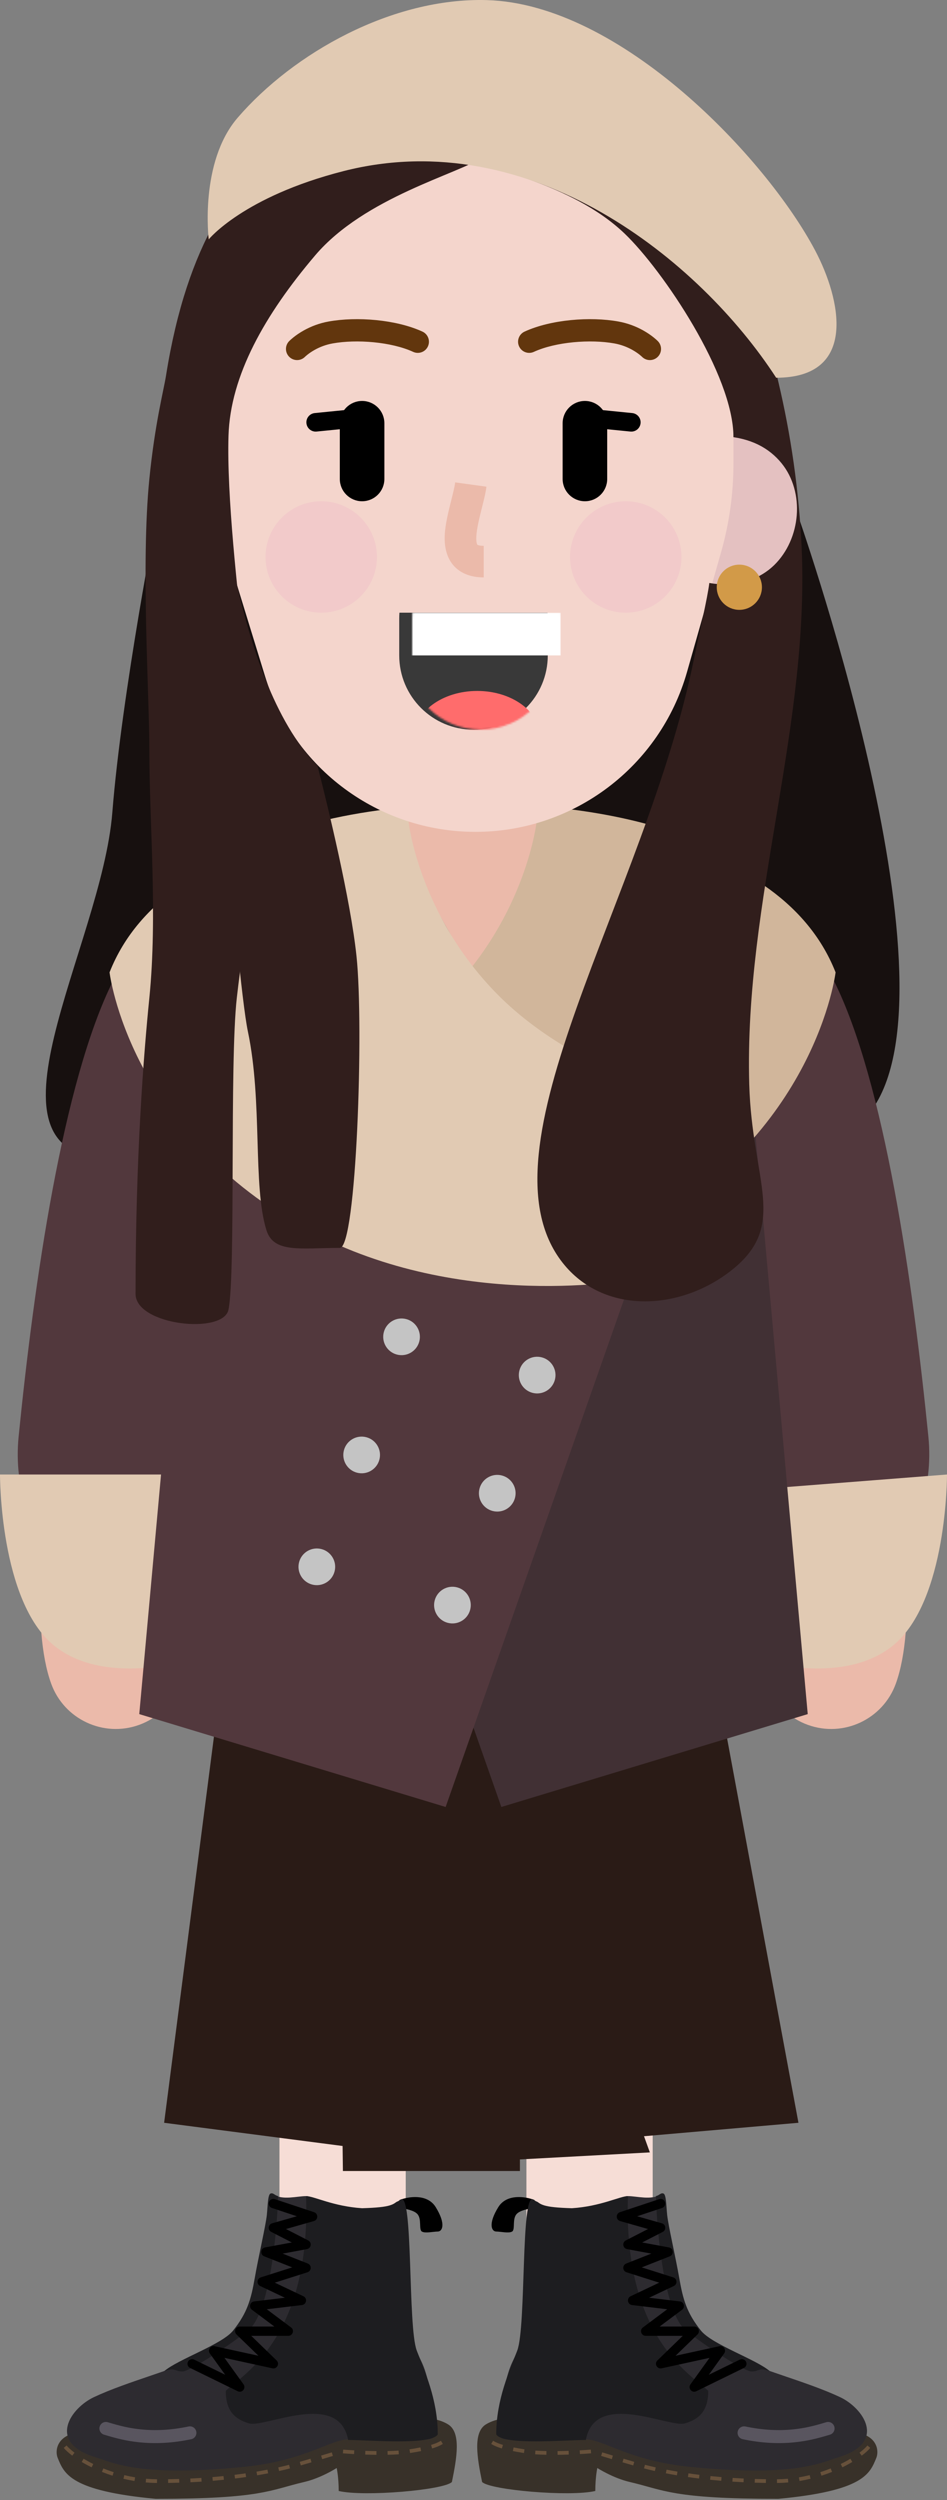 <svg xmlns="http://www.w3.org/2000/svg" xmlns:xlink="http://www.w3.org/1999/xlink" width="510px" height="1346px" viewBox="0 0 510 1346" version="1.1">
    <rect x="0" y="0" width="510" height="1346" fill="#808080" stroke="none"/>
    <!-- Generator: Sketch 55.2 (78181) - https://sketchapp.com -->
    <title>gee_me_018</title>
    <desc>Created with Sketch.</desc>
    <defs>
        <path d="M79.889,0 C79.963,0.99 80,1.99 80,3 L80,23 C80,45.091 62.092,63 40,63 C17.909,63 0,45.091 0,23 L0,3 C0,1.99 0.038,0.99 0.111,0 L79.889,0 Z" id="path-1"/>
    </defs>
    <g id="GEE!-ME" stroke="none" stroke-width="1" fill="none" fill-rule="evenodd">
        <g id="gee_me_018" transform="translate(-345, -127)">
            <g transform="translate(345, 127)">
                <g id="lower-limb" transform="translate(30, 764.872)">
                    <path d="M154.501,213 L154.501,523.998" id="Path" stroke="#F6DDD6" stroke-width="68"/>
                    <path d="M287.5,254.998 L287.5,506.998" id="Path" stroke="#F6DDD6" stroke-width="68"/>
                    <g id="Group" transform="translate(227, 416.002)" fill-rule="nonzero">
                        <path d="M11.35,7.446 C15.945,-0.004 26.284,1.786 30.879,3.616 L29.731,7.986 C27.816,8.356 22.953,9.086 21.115,11.276 C18.817,14.006 20.54,19.486 18.817,20.576 C17.094,21.676 12.499,20.576 10.202,20.576 C7.904,20.576 5.606,16.746 11.35,7.446 Z" id="Path" fill="#000000"/>
                        <path d="M214.939,142.436 C216.162,139.426 215.952,132.906 208.408,129.896 C200.865,126.886 111.849,142.436 111.849,142.436 C88.934,140.566 27.388,110.616 4.728,124.376 C-2.441,128.726 -0.011,142.526 2.635,155.426 C6.87,159.726 49.708,163.496 63.598,160.266 C63.598,152.736 64.679,147.896 64.679,147.896 C64.679,147.896 73.093,153.316 82.177,155.426 C100.703,159.726 104.757,164.496 162.14,164.496 C208.163,160.196 211.473,150.956 214.939,142.436 Z" id="Path" fill="#383129"/>
                        <path d="M210.161,135.769 C209.176,136.93 207.709,138.264 205.876,139.647 L207.08,141.243 C209.023,139.777 210.596,138.347 211.686,137.063 L210.161,135.769 Z M200.978,142.918 C199.348,143.89 197.605,144.834 195.773,145.73 L196.652,147.527 C198.534,146.606 200.326,145.636 202.003,144.635 L200.978,142.918 Z M190.357,148.131 C188.541,148.858 186.678,149.528 184.777,150.134 L185.385,152.04 C187.331,151.419 189.24,150.733 191.1,149.988 L190.357,148.131 Z M179.051,151.737 C177.133,152.2 175.196,152.595 173.243,152.918 L173.569,154.891 C175.57,154.56 177.556,154.156 179.52,153.681 L179.051,151.737 Z M167.344,153.668 C165.376,153.842 163.403,153.941 161.429,153.962 L161.45,155.962 C163.477,155.94 165.502,155.839 167.521,155.66 L167.344,153.668 Z M155.485,153.931 C153.475,153.903 151.481,153.859 149.503,153.799 L149.442,155.798 C151.432,155.858 153.437,155.903 155.457,155.931 L155.485,153.931 Z M143.523,153.567 C141.513,153.472 139.522,153.36 137.551,153.232 L137.421,155.228 C139.404,155.357 141.407,155.469 143.428,155.565 L143.523,153.567 Z M131.587,152.79 C129.578,152.623 127.592,152.438 125.631,152.237 L125.427,154.226 C127.4,154.429 129.399,154.615 131.421,154.783 L131.587,152.79 Z M119.685,151.566 C117.678,151.319 115.703,151.055 113.76,150.773 L113.474,152.753 C115.43,153.036 117.42,153.302 119.441,153.551 L119.685,151.566 Z M107.857,149.85 C105.851,149.513 103.891,149.158 101.978,148.786 L101.596,150.749 C103.526,151.124 105.503,151.482 107.525,151.822 L107.857,149.85 Z M96.127,147.566 C94.119,147.118 92.183,146.652 90.324,146.173 L89.825,148.11 C91.704,148.594 93.662,149.065 95.69,149.518 L96.127,147.566 Z M84.565,144.577 C82.598,144.006 80.678,143.446 78.809,142.897 L78.245,144.816 C80.117,145.365 82.039,145.926 84.008,146.498 L84.565,144.577 Z M73.057,141.199 C70.997,140.587 69.073,140.011 67.313,139.481 L66.735,141.395 C68.498,141.927 70.424,142.504 72.487,143.116 L73.057,141.199 Z M61.173,137.995 C59.394,138.136 57.352,138.272 55.21,138.39 L55.319,140.387 C57.478,140.268 59.535,140.131 61.331,139.989 L61.173,137.995 Z M49.237,138.657 C47.206,138.727 45.205,138.774 43.262,138.795 L43.283,140.795 C45.243,140.774 47.26,140.726 49.306,140.656 L49.237,138.657 Z M37.29,138.772 C35.152,138.728 33.163,138.643 31.345,138.516 L31.206,140.511 C33.058,140.641 35.079,140.726 37.249,140.771 L37.29,138.772 Z M25.473,137.853 C23.172,137.481 21.266,137.147 19.597,136.819 L19.212,138.782 C20.905,139.114 22.833,139.452 25.154,139.827 L25.473,137.853 Z M13.851,135.455 C11.691,134.813 9.99,134.098 8.552,133.23 L7.518,134.942 C9.113,135.905 10.968,136.684 13.281,137.372 L13.851,135.455 Z" id="Path" fill="#67513B"/>
                        <path d="M81.171,1.506 C76.263,1.506 47.607,16.506 32.774,4.836 C31.155,3.556 27.863,4.606 27.86,6.666 C27.833,26.616 27.539,61.356 24.539,75.136 C21.364,89.716 18.683,87.626 15.508,101.176 C13.309,110.546 6.189,132.416 15.508,132.416 L58.008,132.416 C68.064,132.416 81.645,144.066 115.13,147.336 C170.714,152.766 184.297,145.336 195.396,141.826 C220.648,133.836 207.833,115.566 195.396,109.726 C177.176,101.176 151.064,94.746 137.781,87.656 C127.439,82.146 123.887,80.426 118.577,74.616 C109.82,65.046 102.127,14.676 100.942,1.546 C100.86,0.636 99.581,0.166 98.804,0.646 C93.624,3.836 86.036,1.506 81.171,1.506 Z" id="Path" fill="#2D2B30"/>
                        <path d="M187.951,123.246 C181.054,125.334 176.462,126.416 170.529,127.054 C162.47,127.92 153.922,127.521 144.44,125.54 C142.548,125.145 140.693,126.358 140.298,128.25 C139.903,130.143 141.116,131.997 143.008,132.392 C153.214,134.524 162.496,134.957 171.277,134.014 C177.734,133.32 182.7,132.149 189.979,129.946 C191.829,129.386 192.875,127.433 192.315,125.582 C191.755,123.732 189.801,122.686 187.951,123.246 Z" id="Path" fill="#59555F"/>
                        <path d="M124.421,106.326 C114.573,97.296 78.656,77.126 81.171,1.506 C76.903,1.506 66.586,7.026 50.996,8.026 C34.622,7.536 34.892,6.056 30.556,3.616 C30.439,3.546 30.304,3.446 30.192,3.376 C23.391,-1.204 26.45,71.726 21.569,84.646 C17.63,95.086 10.243,110.726 10.243,129.786 C13.69,135.806 47.668,132.796 58.501,132.796 C63.569,105.826 103.299,126.386 111.849,123.876 C119.353,121.676 124.421,117.356 124.421,106.326 Z" id="Path" fill="#1D1D20"/>
                        <path d="M112.352,73.826 C101.086,64.996 96.761,22.066 96.258,1.506 C98.27,1.006 98.773,-0.394 100.282,0.106 C101.79,0.606 101.79,6.626 102.293,11.636 C102.844,17.126 106.819,34.206 108.831,45.746 C110.843,57.276 112.854,64.296 120.398,73.826 C126.433,81.446 150.07,89.276 157.614,95.796 C156.776,95.626 154.596,94.486 152.585,94.886 C150.07,95.396 150.573,95.896 147.555,95.896 C144.538,95.896 126.433,84.856 112.352,73.826 Z" id="Path" fill="#1D1D20"/>
                        <path d="M80.03,25.362 C77.908,26.451 78.37,29.609 80.715,30.044 L93.777,32.466 L80.254,37.801 C78.066,38.664 78.172,41.796 80.413,42.509 L98.01,48.107 L82.613,55.418 C80.348,56.493 80.899,59.861 83.388,60.159 L102.331,62.426 L89.229,72.224 C87.304,73.664 88.322,76.726 90.726,76.726 L110.707,76.726 L97.033,89.981 C95.226,91.733 96.847,94.755 99.306,94.219 L125.12,88.589 L114.849,102.856 C113.33,104.965 115.641,107.704 117.976,106.562 L143.624,94.022 C144.865,93.416 145.379,91.919 144.772,90.678 C144.166,89.438 142.669,88.924 141.428,89.53 L124.723,97.698 L132.988,86.217 C134.327,84.357 132.666,81.825 130.426,82.314 L106.814,87.464 L118.618,76.021 C120.231,74.458 119.124,71.726 116.878,71.726 L98.243,71.726 L110.328,62.688 C112.135,61.337 111.369,58.472 109.128,58.204 L92.575,56.223 L105.881,49.905 C107.93,48.931 107.728,45.952 105.566,45.264 L88.624,39.874 L103.714,33.922 C106.05,33 105.721,29.596 103.252,29.138 L88.835,26.465 L99.914,20.781 C101.932,19.745 101.64,16.774 99.458,16.152 L86.129,12.353 L99.562,7.889 C100.872,7.453 101.581,6.038 101.146,4.728 C100.71,3.418 99.295,2.708 97.985,3.144 L76.862,10.164 C74.527,10.94 74.599,14.266 76.965,14.94 L91.995,19.224 L80.03,25.362 Z" id="Path" fill="#000000"/>
                    </g>
                    <g id="Group" transform="translate(108, 498.502) scale(-1, 1) translate(-108, -498.502) translate(0, 416.002)" fill-rule="nonzero">
                        <path d="M11.35,7.446 C15.945,-0.004 26.284,1.786 30.879,3.616 L29.731,7.986 C27.816,8.356 22.953,9.086 21.115,11.276 C18.817,14.006 20.54,19.486 18.817,20.576 C17.094,21.676 12.499,20.576 10.202,20.576 C7.904,20.576 5.606,16.746 11.35,7.446 Z" id="Path" fill="#000000"/>
                        <path d="M214.939,142.436 C216.162,139.426 215.952,132.906 208.408,129.896 C200.865,126.886 111.849,142.436 111.849,142.436 C88.934,140.566 27.388,110.616 4.728,124.376 C-2.441,128.726 -0.011,142.526 2.635,155.426 C6.87,159.726 49.708,163.496 63.598,160.266 C63.598,152.736 64.679,147.896 64.679,147.896 C64.679,147.896 73.093,153.316 82.177,155.426 C100.703,159.726 104.757,164.496 162.14,164.496 C208.163,160.196 211.473,150.956 214.939,142.436 Z" id="Path" fill="#383129"/>
                        <path d="M210.161,135.769 C209.176,136.93 207.709,138.264 205.876,139.647 L207.08,141.243 C209.023,139.777 210.596,138.347 211.686,137.063 L210.161,135.769 Z M200.978,142.918 C199.348,143.89 197.605,144.834 195.773,145.73 L196.652,147.527 C198.534,146.606 200.326,145.636 202.003,144.635 L200.978,142.918 Z M190.357,148.131 C188.541,148.858 186.678,149.528 184.777,150.134 L185.385,152.04 C187.331,151.419 189.24,150.733 191.1,149.988 L190.357,148.131 Z M179.051,151.737 C177.133,152.2 175.196,152.595 173.243,152.918 L173.569,154.891 C175.57,154.56 177.556,154.156 179.52,153.681 L179.051,151.737 Z M167.344,153.668 C165.376,153.842 163.403,153.941 161.429,153.962 L161.45,155.962 C163.477,155.94 165.502,155.839 167.521,155.66 L167.344,153.668 Z M155.485,153.931 C153.475,153.903 151.481,153.859 149.503,153.799 L149.442,155.798 C151.432,155.858 153.437,155.903 155.457,155.931 L155.485,153.931 Z M143.523,153.567 C141.513,153.472 139.522,153.36 137.551,153.232 L137.421,155.228 C139.404,155.357 141.407,155.469 143.428,155.565 L143.523,153.567 Z M131.587,152.79 C129.578,152.623 127.592,152.438 125.631,152.237 L125.427,154.226 C127.4,154.429 129.399,154.615 131.421,154.783 L131.587,152.79 Z M119.685,151.566 C117.678,151.319 115.703,151.055 113.76,150.773 L113.474,152.753 C115.43,153.036 117.42,153.302 119.441,153.551 L119.685,151.566 Z M107.857,149.85 C105.851,149.513 103.891,149.158 101.978,148.786 L101.596,150.749 C103.526,151.124 105.503,151.482 107.525,151.822 L107.857,149.85 Z M96.127,147.566 C94.119,147.118 92.183,146.652 90.324,146.173 L89.825,148.11 C91.704,148.594 93.662,149.065 95.69,149.518 L96.127,147.566 Z M84.565,144.577 C82.598,144.006 80.678,143.446 78.809,142.897 L78.245,144.816 C80.117,145.365 82.039,145.926 84.008,146.498 L84.565,144.577 Z M73.057,141.199 C70.997,140.587 69.073,140.011 67.313,139.481 L66.735,141.395 C68.498,141.927 70.424,142.504 72.487,143.116 L73.057,141.199 Z M61.173,137.995 C59.394,138.136 57.352,138.272 55.21,138.39 L55.319,140.387 C57.478,140.268 59.535,140.131 61.331,139.989 L61.173,137.995 Z M49.237,138.657 C47.206,138.727 45.205,138.774 43.262,138.795 L43.283,140.795 C45.243,140.774 47.26,140.726 49.306,140.656 L49.237,138.657 Z M37.29,138.772 C35.152,138.728 33.163,138.643 31.345,138.516 L31.206,140.511 C33.058,140.641 35.079,140.726 37.249,140.771 L37.29,138.772 Z M25.473,137.853 C23.172,137.481 21.266,137.147 19.597,136.819 L19.212,138.782 C20.905,139.114 22.833,139.452 25.154,139.827 L25.473,137.853 Z M13.851,135.455 C11.691,134.813 9.99,134.098 8.552,133.23 L7.518,134.942 C9.113,135.905 10.968,136.684 13.281,137.372 L13.851,135.455 Z" id="Path" fill="#67513B"/>
                        <path d="M81.171,1.506 C76.263,1.506 47.607,16.506 32.774,4.836 C31.155,3.556 27.863,4.606 27.86,6.666 C27.833,26.616 27.539,61.356 24.539,75.136 C21.364,89.716 18.683,87.626 15.508,101.176 C13.309,110.546 6.189,132.416 15.508,132.416 L58.008,132.416 C68.064,132.416 81.645,144.066 115.13,147.336 C170.714,152.766 184.297,145.336 195.396,141.826 C220.648,133.836 207.833,115.566 195.396,109.726 C177.176,101.176 151.064,94.746 137.781,87.656 C127.439,82.146 123.887,80.426 118.577,74.616 C109.82,65.046 102.127,14.676 100.942,1.546 C100.86,0.636 99.581,0.166 98.804,0.646 C93.624,3.836 86.036,1.506 81.171,1.506 Z" id="Path" fill="#2D2B30"/>
                        <path d="M187.951,123.246 C181.054,125.334 176.462,126.416 170.529,127.054 C162.47,127.92 153.922,127.521 144.44,125.54 C142.548,125.145 140.693,126.358 140.298,128.25 C139.903,130.143 141.116,131.997 143.008,132.392 C153.214,134.524 162.496,134.957 171.277,134.014 C177.734,133.32 182.7,132.149 189.979,129.946 C191.829,129.386 192.875,127.433 192.315,125.582 C191.755,123.732 189.801,122.686 187.951,123.246 Z" id="Path" fill="#59555F"/>
                        <path d="M124.421,106.326 C114.573,97.296 78.656,77.126 81.171,1.506 C76.903,1.506 66.586,7.026 50.996,8.026 C34.622,7.536 34.892,6.056 30.556,3.616 C30.439,3.546 30.304,3.446 30.192,3.376 C23.391,-1.204 26.45,71.726 21.569,84.646 C17.63,95.086 10.243,110.726 10.243,129.786 C13.69,135.806 47.668,132.796 58.501,132.796 C63.569,105.826 103.299,126.386 111.849,123.876 C119.353,121.676 124.421,117.356 124.421,106.326 Z" id="Path" fill="#1D1D20"/>
                        <path d="M112.352,73.826 C101.086,64.996 96.761,22.066 96.258,1.506 C98.27,1.006 98.773,-0.394 100.282,0.106 C101.79,0.606 101.79,6.626 102.293,11.636 C102.844,17.126 106.819,34.206 108.831,45.746 C110.843,57.276 112.854,64.296 120.398,73.826 C126.433,81.446 150.07,89.276 157.614,95.796 C156.776,95.626 154.596,94.486 152.585,94.886 C150.07,95.396 150.573,95.896 147.555,95.896 C144.538,95.896 126.433,84.856 112.352,73.826 Z" id="Path" fill="#1D1D20"/>
                        <path d="M80.03,25.362 C77.908,26.451 78.37,29.609 80.715,30.044 L93.777,32.466 L80.254,37.801 C78.066,38.664 78.172,41.796 80.413,42.509 L98.01,48.107 L82.613,55.418 C80.348,56.493 80.899,59.861 83.388,60.159 L102.331,62.426 L89.229,72.224 C87.304,73.664 88.322,76.726 90.726,76.726 L110.707,76.726 L97.033,89.981 C95.226,91.733 96.847,94.755 99.306,94.219 L125.12,88.589 L114.849,102.856 C113.33,104.965 115.641,107.704 117.976,106.562 L143.624,94.022 C144.865,93.416 145.379,91.919 144.772,90.678 C144.166,89.438 142.669,88.924 141.428,89.53 L124.723,97.698 L132.988,86.217 C134.327,84.357 132.666,81.825 130.426,82.314 L106.814,87.464 L118.618,76.021 C120.231,74.458 119.124,71.726 116.878,71.726 L98.243,71.726 L110.328,62.688 C112.135,61.337 111.369,58.472 109.128,58.204 L92.575,56.223 L105.881,49.905 C107.93,48.931 107.728,45.952 105.566,45.264 L88.624,39.874 L103.714,33.922 C106.05,33 105.721,29.596 103.252,29.138 L88.835,26.465 L99.914,20.781 C101.932,19.745 101.64,16.774 99.458,16.152 L86.129,12.353 L99.562,7.889 C100.872,7.453 101.581,6.038 101.146,4.728 C100.71,3.418 99.295,2.708 97.985,3.144 L76.862,10.164 C74.527,10.94 74.599,14.266 76.965,14.94 L91.995,19.224 L80.03,25.362 Z" id="Path" fill="#000000"/>
                    </g>
                    <polygon id="Path" fill="#2A1B16" fill-rule="nonzero" points="58.386 378.028 102.526 36.072 172.824 25.897 173.5 8.657 211.486 8.657 211 0 309.5 22.605 309.615 28.345 336.5 36.072 400 378.028 316.824 385.265 319.975 393.972 250 397.748 250 404 154.669 404 154.501 390.519"/>
                </g>
                <g id="upper-limb" transform="translate(-0, 273.873)" fill-rule="nonzero">
                    <path d="M60.501,163.5 C65.586,99.137 85,-2.84217094e-14 85,-2.84217094e-14 L428.5,-2.84217094e-14 C428.5,-2.84217094e-14 518.667,253.166 470,323 C421.333,392.833 161,350 60.5,350 C-17.162,350 54.763,236.106 60.501,163.5 Z" id="Path" fill="#17100F"/>
                    <path d="M93.731,291.896 C70.902,332.589 49.619,399.876 35.514,470.503 C21.094,542.71 16.77,602.759 27.555,632.582 C34.505,651.799 55.717,661.743 74.933,654.793 C94.15,647.844 104.094,626.632 97.144,607.416 C97.032,607.104 96.775,606.038 96.51,604.361 C96.136,601.989 95.849,598.995 95.678,595.462 C95.305,587.712 95.518,577.948 96.333,566.625 C98.002,543.446 102.101,514.943 108.082,484.995 C120.798,421.318 139.959,360.738 158.269,328.102 C168.267,310.281 161.925,287.728 144.103,277.73 C126.282,267.732 103.729,274.074 93.731,291.896 Z" id="Path" fill="#EBBAAA"/>
                    <path d="M351.731,328.103 C370.041,360.738 389.202,421.317 401.919,484.995 C407.9,514.943 411.998,543.446 413.668,566.625 C414.483,577.948 414.696,587.712 414.322,595.463 C414.152,598.995 413.865,601.99 413.491,604.361 C413.226,606.038 412.969,607.104 412.856,607.416 C405.907,626.633 415.851,647.844 435.068,654.794 C454.285,661.743 475.496,651.799 482.446,632.582 C493.231,602.759 488.906,542.709 474.486,470.503 C460.381,399.876 439.098,332.588 416.269,291.895 C406.27,274.074 383.718,267.732 365.896,277.73 C348.075,287.729 341.733,310.281 351.731,328.103 Z" id="Path" fill="#EBBAAA"/>
                    <ellipse id="Oval" fill="#E1CAB3" cx="255" cy="224" rx="160" ry="65"/>
                    <path d="M420,224 C420,259.898 348.366,289 260,289 L260,159 C348.366,159 420,188.101 420,224 Z" id="Path" fill="#D1B69B"/>
                    <rect id="Rectangle" fill="#EBBAAA" x="220.001" y="107" width="70" height="186" rx="35"/>
                    <path d="M449,254 C419.183,194.683 288,188 288,188 L288,603.999 L403.212,603.999 C460.275,603.999 505.638,556.369 499.97,499.588 C491.777,417.513 476.288,308.284 449,254 Z" id="Path" fill="#52383D"/>
                    <path d="M61,254 C90.817,194.683 222,188 222,188 L222,603.999 L106.788,603.999 C49.725,603.999 4.362,556.369 10.03,499.588 C18.223,417.513 33.712,308.284 61,254 Z" id="Path" fill="#52383D"/>
                    <path d="M382,530 L510,520 C510,520 510.258,588.098 481,612 C446.776,639.958 382,612 382,612 L382,530 Z" id="Path" fill="#E1CAB3"/>
                    <path d="M128,520 L-2.7000624e-13,520 C-2.7000624e-13,520 -0.257,588.098 29.001,612 C63.225,639.958 128,612 128,612 L128,520 Z" id="Path" fill="#E1CAB3"/>
                    <polygon id="Path" fill="#413034" points="434.998 649 394.5 200 297 177 167 406 269.998 699"/>
                    <path d="M168,414.917 L105.5,326.306 C105.5,326.306 190.949,312.621 241.5,261.093 C283.5,218.281 289,168.5 289,168.5 C289,168.5 418,168.5 450,249.644 C450,249.644 439.592,337.06 342,389.031 C260.001,432.698 168,414.917 168,414.917 Z" id="Path" fill="#D1B69B"/>
                    <polygon id="Path" fill="#52383D" points="75 649 115.498 203.559 212.998 177 342.998 406 240 699"/>
                    <path d="M341,414.917 L403.5,326.306 C403.5,326.306 318.051,312.621 267.5,261.093 C225.5,218.281 220,168.5 220,168.5 C220,168.5 91,168.5 59,249.644 C59,249.644 69.408,337.06 167,389.031 C248.999,432.698 341,414.917 341,414.917 Z" id="Path" fill="#E1CAB3"/>
                    <circle id="Oval" fill="#C4C4C4" transform="translate(194.765, 509.471) rotate(15) translate(-194.765, -509.471) " cx="194.765" cy="509.471" r="9.878"/>
                    <circle id="Oval" fill="#C4C4C4" transform="translate(216.254, 445.866) rotate(15) translate(-216.254, -445.866) " cx="216.254" cy="445.866" r="9.878"/>
                    <circle id="Oval" fill="#C4C4C4" transform="translate(170.624, 569.697) rotate(15) translate(-170.624, -569.697) " cx="170.624" cy="569.697" r="9.878"/>
                    <circle id="Oval" fill="#C4C4C4" transform="translate(267.794, 530.079) rotate(15) translate(-267.794, -530.079) " cx="267.794" cy="530.079" r="9.878"/>
                    <circle id="Oval" fill="#C4C4C4" transform="translate(289.283, 466.475) rotate(15) translate(-289.283, -466.475) " cx="289.283" cy="466.475" r="9.878"/>
                    <circle id="Oval" fill="#C4C4C4" transform="translate(243.654, 590.305) rotate(15) translate(-243.654, -590.305) " cx="243.654" cy="590.305" r="9.878"/>
                </g>
                <g id="head" transform="translate(73, 0)">
                    <path d="M317.001,314.872 C339.092,314.872 357.001,296.964 357.001,274.872 C357.001,252.781 339.092,234.872 317.001,234.872 C294.909,234.872 277.001,252.781 277.001,274.872 C277.001,296.964 294.909,314.872 317.001,314.872 Z" id="Path" fill="#E4C1C1" fill-rule="nonzero"/>
                    <path d="M47.001,314.872 C24.909,314.872 7.001,296.964 7.001,274.872 C7.001,252.781 24.909,234.872 47.001,234.872 C69.092,234.872 87.001,252.781 87.001,274.872 C87.001,296.964 69.092,314.872 47.001,314.872 Z" id="Path" fill="#E4C1C1" fill-rule="nonzero"/>
                    <path d="M42.001,187.872 C42.001,110.552 104.681,47.872 182.001,47.872 C259.321,47.872 322.001,110.552 322.001,187.872 L322.001,249.491 C322.001,265.667 319.755,281.765 315.329,297.324 L296.984,361.811 C282.495,412.739 235.974,447.872 183.025,447.872 C131.003,447.872 85.067,413.937 69.778,364.213 L49.721,298.98 C44.603,282.335 42.001,265.019 42.001,247.604 L42.001,187.872 Z" id="Path" fill="#F4D5CC" fill-rule="nonzero"/>
                    <g id="Group-3" transform="translate(142, 329.873)">
                        <mask id="mask-2" fill="white">
                            <use xlink:href="#path-1"/>
                        </mask>
                        <use id="Path" fill="#393939" xlink:href="#path-1"/>
                        <ellipse id="Oval" fill="#FF6C6C" fill-rule="nonzero" mask="url(#mask-2)" transform="translate(42, 67.127) scale(-1, 1) translate(-42, -67.127) " cx="42" cy="67.127" rx="34" ry="25"/>
                        <rect id="Rectangle" fill="#FFFFFF" fill-rule="nonzero" mask="url(#mask-2)" transform="translate(41.5, 11.5) scale(-1, 1) translate(-41.5, -11.5) " x="-4" y="0" width="91" height="23"/>
                    </g>
                    <circle id="Oval" fill="#F2CACA" fill-rule="nonzero" cx="100.001" cy="299.872" r="30"/>
                    <path d="M236.503,229.347 L266.503,232.348 C269.251,232.623 271.701,230.618 271.976,227.871 C272.251,225.123 270.246,222.673 267.499,222.398 L237.499,219.397 C234.751,219.122 232.301,221.127 232.026,223.874 C231.751,226.622 233.756,229.072 236.503,229.347 Z" id="Path" fill="#000000" fill-rule="nonzero"/>
                    <path d="M126.503,219.397 L96.503,222.398 C93.756,222.673 91.751,225.123 92.026,227.871 C92.301,230.618 94.751,232.623 97.499,232.348 L127.499,229.347 C130.246,229.072 132.251,226.622 131.976,223.874 C131.701,221.127 129.251,219.122 126.503,219.397 Z" id="Path" fill="#000000" fill-rule="nonzero"/>
                    <path d="M230.001,227.873 L230.001,257.873 C230.001,264.5 235.374,269.873 242.001,269.873 C248.628,269.873 254.001,264.5 254.001,257.873 L254.001,227.873 C254.001,221.246 248.628,215.873 242.001,215.873 C235.374,215.873 230.001,221.246 230.001,227.873 Z" id="Path" fill="#000000" fill-rule="nonzero"/>
                    <path d="M110.004,227.873 L110.004,257.873 C110.004,264.5 115.377,269.873 122.004,269.873 C128.631,269.873 134.004,264.5 134.004,257.873 L134.004,227.873 C134.004,221.246 128.631,215.873 122.004,215.873 C115.377,215.873 110.004,221.246 110.004,227.873 Z" id="Path" fill="#000000" fill-rule="nonzero"/>
                    <path d="M172.133,259.711 C171.803,262.104 171.43,263.719 169.66,270.79 C169.231,272.504 168.926,273.748 168.634,274.996 C166.472,284.236 165.804,290.553 167.217,296.414 C169.43,305.594 176.739,310.872 187.501,310.872 L187.501,293.872 C186.372,293.872 185.487,293.767 184.834,293.591 C184.439,293.485 184.212,293.381 184.093,293.295 C183.996,293.225 183.896,293.061 183.744,292.43 C183.148,289.961 183.608,285.62 185.187,278.87 C185.455,277.723 185.742,276.554 186.151,274.917 C188.118,267.059 188.521,265.316 188.973,262.033 L172.133,259.711 Z" id="Path" fill="#EBBAAA" fill-rule="nonzero"/>
                    <circle id="Oval" fill="#F2CACA" fill-rule="nonzero" cx="264.001" cy="299.872" r="30"/>
                    <path d="M214.508,189.443 C226.264,184.036 245.014,182.577 257.896,184.908 C261.419,185.546 264.646,186.759 267.546,188.38 C269.092,189.245 270.437,190.165 271.564,191.071 C271.942,191.374 272.26,191.649 272.517,191.884 C272.643,192 272.704,192.06 272.698,192.054 C275.008,194.43 278.807,194.484 281.183,192.175 C283.559,189.865 283.613,186.066 281.304,183.69 C280.851,183.225 280.109,182.543 279.082,181.718 C277.452,180.407 275.557,179.111 273.402,177.906 C269.393,175.665 264.926,173.985 260.032,173.1 C244.894,170.361 223.693,172.01 209.494,178.541 C206.483,179.926 205.165,183.489 206.55,186.499 C207.935,189.51 211.498,190.828 214.508,189.443 Z" id="Path" fill="#62360D" fill-rule="nonzero"/>
                    <path d="M154.509,178.541 C140.309,172.01 119.109,170.361 103.971,173.1 C99.077,173.985 94.61,175.665 90.6,177.906 C88.446,179.111 86.551,180.407 84.92,181.718 C83.894,182.543 83.151,183.225 82.699,183.691 C80.39,186.067 80.444,189.866 82.821,192.175 C85.197,194.484 88.996,194.43 91.305,192.053 C91.299,192.059 91.36,192 91.486,191.884 C91.743,191.648 92.061,191.374 92.439,191.071 C93.566,190.165 94.911,189.244 96.457,188.38 C99.357,186.759 102.584,185.546 106.107,184.908 C118.989,182.577 137.738,184.036 149.495,189.443 C152.505,190.828 156.068,189.51 157.453,186.499 C158.838,183.489 157.52,179.926 154.509,178.541 Z" id="Path" fill="#62360D" fill-rule="nonzero"/>
                    <path d="M96.719,137.511 C123.424,106.082 173.986,93.634 186.874,84.671 C191.832,82.259 191.831,45.786 179.934,36.37 C163.576,23.424 105.579,48.819 79.802,73.218 C54.026,97.618 28.005,129.162 16.386,202.372 C15.144,210.199 10.43,227.873 7.43,257.873 C2.842,303.748 7.43,373.86 7.43,403.851 C7.43,442.691 11.891,492.983 7.43,537.3 C4.386,567.536 0.001,622.435 0.001,696.628 C0.001,713.571 47.352,718.695 50.06,705.093 C54.025,685.175 50.562,572.653 54.528,537.3 C58.9,498.335 65.922,471.073 60.47,434.724 C55.017,398.374 61.946,380.873 58.47,349.873 C54.994,318.873 49.069,266.917 50.06,234.551 C51.052,202.185 69.638,169.381 96.719,137.511 Z" id="Path" fill="#311E1C" fill-rule="nonzero"/>
                    <path d="M60.501,555.373 C54.101,524.973 38,311.873 38,311.873 C38,311.873 49.293,315.675 54.5,314.373 C61.71,346.18 74.567,388.339 98,412.373 C103.667,434.539 115.801,484.473 119.001,514.873 C123.001,552.873 119.001,671.873 110.001,671.873 C89.108,671.873 74.407,674.873 70.501,662.373 C63.001,638.373 68.501,593.373 60.501,555.373 Z" id="Path" fill="#311E1C" fill-rule="nonzero"/>
                    <path d="M263.501,125.873 C233.953,97.506 186.5,91.373 182,84.373 C177.333,68.373 176.413,41.485 197,34.373 C224.501,24.874 297,63.373 321,125.873 C338.89,172.461 354.742,224.591 358.5,290.373 C364.136,389.034 327.649,484.072 330.5,583.873 C332,636.373 351.757,659.523 321,683.873 C293.11,705.952 251.998,707.827 230,679.873 C182,618.873 274.604,482.747 300.5,355.873 C303.847,339.476 308,322.039 309,313.873 C362.5,323.373 375.5,243.373 322,235.373 C322,201.815 283.989,145.542 263.501,125.873 Z" id="Path" fill="#311E1C" fill-rule="nonzero"/>
                    <ellipse id="Oval" fill="#D29A48" fill-rule="nonzero" cx="325.165" cy="316.172" rx="12.165" ry="12.172"/>
                    <path d="M189.142,0.049 C261.266,2.06 339.678,85.139 366,134.873 C379.89,161.116 389.155,203.372 345,203.372 C304.155,140.372 213,66.339 112,92.123 C58,105.909 39.408,128.873 39.408,128.873 C39.408,128.873 34.291,87.387 55,63.372 C85.025,28.555 138.169,-1.373 189.142,0.049 Z" id="Path" fill="#E1CAB3"/>
                </g>
            </g>
        </g>
    </g>
</svg>